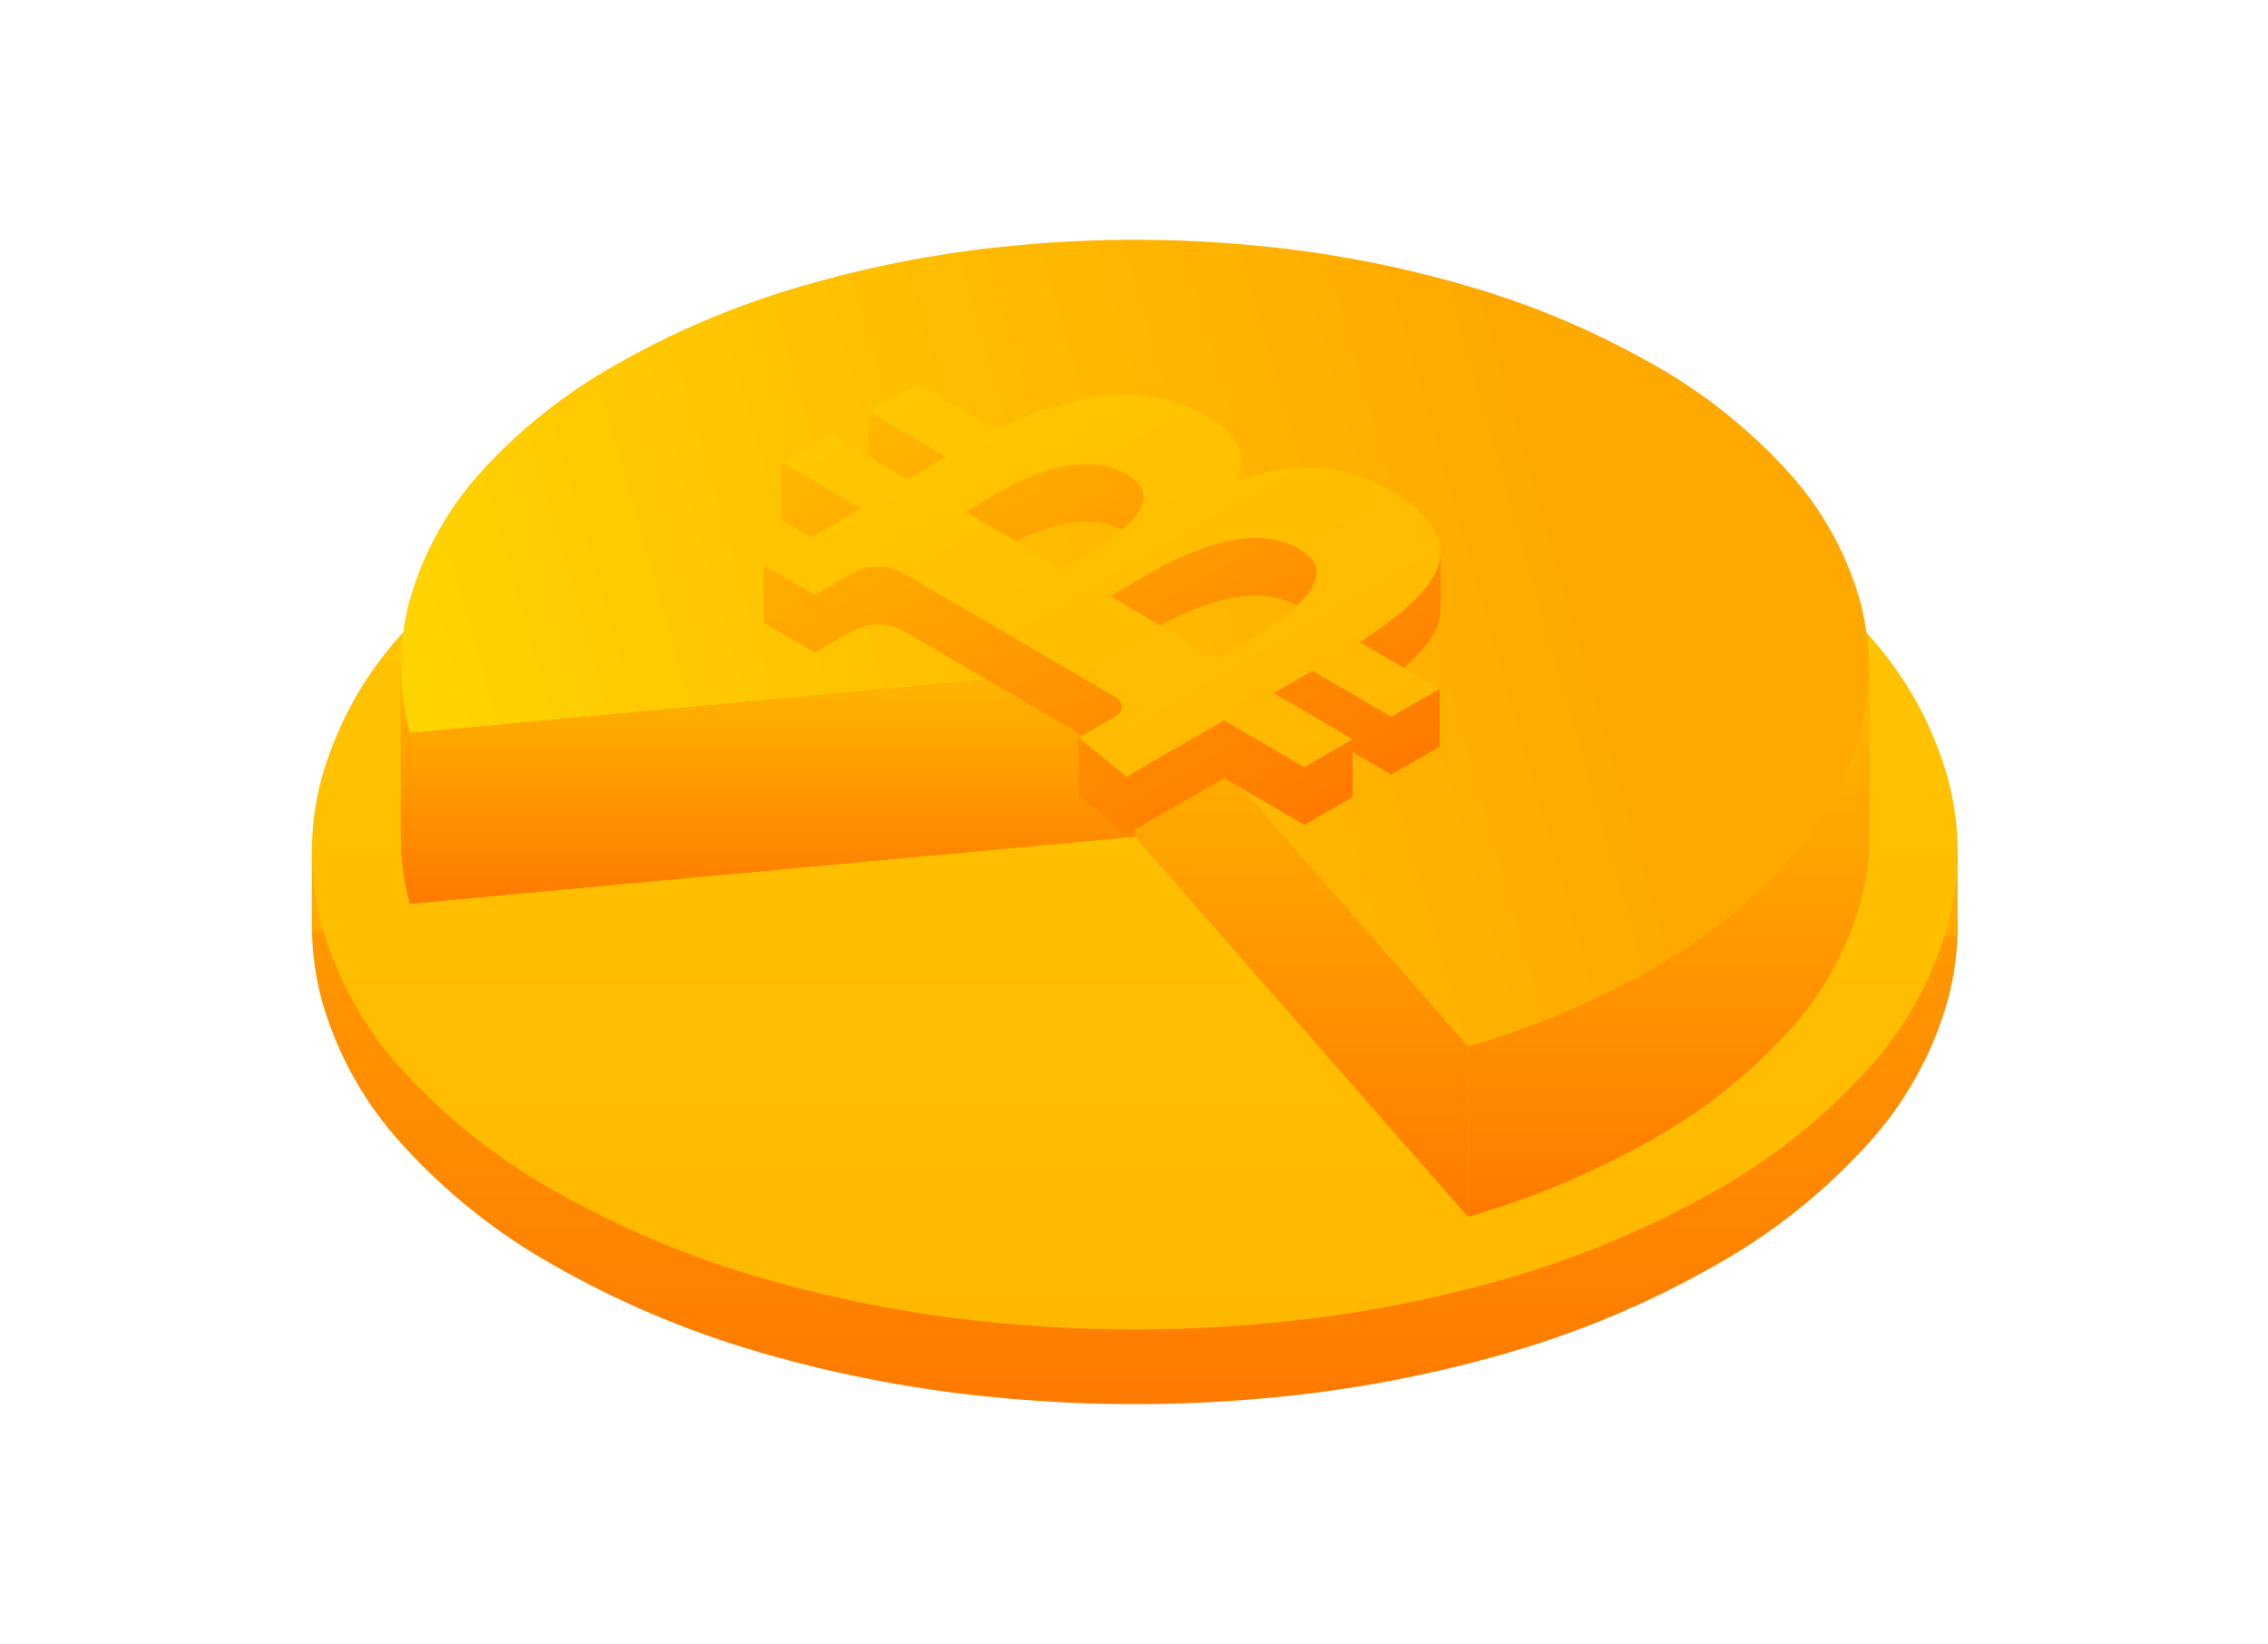 <svg width="149" height="108" viewBox="0 0 149 108" fill="none" xmlns="http://www.w3.org/2000/svg">
<path d="M127.944 55.943C126.945 52.462 125.16 49.262 122.729 46.591C119.861 43.42 116.503 40.736 112.785 38.642C108.465 36.179 103.872 34.238 99.1 32.86C93.85 31.334 88.463 30.329 83.018 29.86C77.391 29.343 71.728 29.343 66.101 29.86C60.653 30.33 55.264 31.334 50.011 32.86C45.237 34.238 40.641 36.179 36.319 38.642C32.6 40.734 29.242 43.419 26.375 46.591C23.943 49.262 22.159 52.462 21.16 55.943C20.277 59.162 20.277 62.562 21.16 65.781C22.157 69.26 23.942 72.459 26.375 75.125C29.241 78.3 32.599 80.987 36.319 83.082C40.633 85.543 45.221 87.481 49.988 88.856C55.245 90.38 60.636 91.384 66.086 91.856C71.713 92.366 77.375 92.366 83.003 91.856C88.453 91.384 93.844 90.38 99.1 88.856C103.869 87.482 108.457 85.541 112.77 83.074C116.495 80.984 119.858 78.3 122.729 75.125C125.162 72.459 126.947 69.26 127.944 65.781C128.826 62.562 128.826 59.162 127.944 55.943Z" fill="url(#paint0_linear)"/>
<path d="M20.488 55.935H128.598V61.484L20.488 61.177V55.935Z" fill="#FFA901"/>
<path d="M50.025 27.948C55.277 26.412 60.666 25.398 66.115 24.919C71.733 24.403 77.385 24.403 83.002 24.919C88.449 25.397 93.835 26.389 99.085 27.926C103.858 29.301 108.451 31.241 112.769 33.708C116.494 35.807 119.858 38.499 122.729 41.679C125.16 44.353 126.944 47.556 127.943 51.038C128.826 54.255 128.826 57.653 127.943 60.87C126.945 64.35 125.16 67.55 122.729 70.221C119.856 73.39 116.496 76.074 112.777 78.17C108.461 80.631 103.866 82.571 99.1 83.952C93.844 85.475 88.452 86.48 83.002 86.951C77.385 87.463 71.733 87.463 66.115 86.951C60.665 86.48 55.274 85.475 50.018 83.952C45.264 82.569 40.622 80.628 36.319 78.17C32.598 76.076 29.238 73.392 26.367 70.221C23.935 67.55 22.151 64.327 21.152 60.847C20.27 57.63 20.27 54.255 21.152 51.038C22.151 47.556 23.935 44.345 26.367 41.672C29.233 38.496 32.591 35.809 36.311 33.715C40.628 31.258 45.256 29.317 50.025 27.948Z" fill="url(#paint1_linear)"/>
<path d="M26.932 43.764V59.347C26.54 57.923 26.339 56.453 26.336 54.975V43.764H26.932Z" fill="#FF7A00"/>
<path d="M26.932 43.764V59.347C26.54 57.923 26.339 56.453 26.336 54.975V43.764H26.932Z" fill="url(#paint2_linear)"/>
<path d="M114.915 51.248L107.771 57.998L102.341 63.164L97.163 68.069L96.471 68.721V79.918C100.725 78.69 104.821 76.961 108.672 74.766C111.991 72.892 114.989 70.495 117.552 67.664C119.719 65.286 121.308 62.434 122.193 59.332C122.587 57.909 122.79 56.438 122.796 54.96V43.772L114.915 51.248Z" fill="#FF7A00"/>
<path d="M114.915 51.248L107.771 57.998L102.341 63.164L97.163 68.069L96.471 68.721V79.918C100.725 78.69 104.821 76.961 108.672 74.766C111.991 72.892 114.989 70.495 117.552 67.664C119.719 65.286 121.308 62.434 122.193 59.332C122.587 57.909 122.79 56.438 122.796 54.96V43.772L114.915 51.248Z" fill="url(#paint3_linear)"/>
<path d="M74.551 43.755L26.932 48.158C26.142 45.29 26.142 42.245 26.932 39.377C27.827 36.272 29.42 33.401 31.588 31.015C34.15 28.199 37.145 25.816 40.46 23.959C44.31 21.76 48.406 20.028 52.661 18.799C57.344 17.428 62.15 16.524 67.008 16.1C72.036 15.633 77.11 15.633 82.138 16.1C86.984 16.526 91.777 17.43 96.447 18.799C100.701 20.026 104.797 21.768 108.649 23.959C111.965 25.827 114.96 28.22 117.521 31.046C119.686 33.433 121.279 36.288 122.177 39.392C122.575 40.835 122.771 42.289 122.773 43.786C122.767 45.267 122.564 46.74 122.169 48.166C121.283 51.267 119.694 54.119 117.528 56.498C114.966 59.328 111.968 61.726 108.649 63.599C104.797 65.792 100.702 67.519 96.447 68.744L74.551 43.755Z" fill="url(#paint4_linear)"/>
<path d="M96.455 68.751V79.947L74.547 54.96V43.757L96.455 68.751Z" fill="url(#paint5_linear)"/>
<path d="M74.546 54.96L26.932 59.362V48.159L74.546 43.757V54.96Z" fill="#FF7A00"/>
<path d="M74.546 54.96L26.932 59.362V48.159L74.546 43.757V54.96Z" fill="url(#paint6_linear)"/>
<path fill-rule="evenodd" clip-rule="evenodd" d="M65.463 32.042C69.924 29.877 74.43 28.729 78.54 30.708C81.552 32.153 82.046 33.78 81.138 35.392C84.559 34.179 87.928 34.028 91.257 35.945C91.585 36.134 91.912 36.343 92.24 36.573C93.891 37.734 94.622 38.863 94.64 39.988C94.641 40.016 94.641 40.045 94.64 40.073C94.613 41.775 92.965 43.469 90.415 45.248C90.07 45.489 89.709 45.731 89.333 45.975L94.581 49.04L91.402 50.879L88.865 49.397L86.225 47.856C85.402 48.333 84.552 48.817 83.662 49.311L88.865 52.348L85.689 54.185L80.43 51.116C80.131 51.287 79.828 51.459 79.523 51.631C79.066 51.891 78.603 52.153 78.14 52.42L74.004 54.813L70.856 52.242C70.856 52.242 73.244 50.903 73.168 50.905C74.066 50.384 73.661 49.87 73.314 49.602L70.856 48.168L59.072 41.289C58.308 40.984 57.145 40.793 55.857 41.537C55.853 41.49 53.55 42.874 53.55 42.874L50.17 40.902L54.555 38.366L54.572 38.375C55.23 37.993 55.894 37.595 56.568 37.188L56.433 37.11L51.372 34.154L54.548 32.315L59.643 35.29C60.475 34.789 61.313 34.285 62.148 33.801L57.086 30.847L60.264 29.007L62.471 30.295L65.463 32.042ZM85.336 39.844C88.943 41.947 83.176 45.193 80.537 46.678L80.536 46.679C80.299 46.812 80.088 46.931 79.91 47.034L72.945 42.967C73.161 42.842 73.418 42.686 73.709 42.509C76.313 40.93 81.65 37.692 85.336 39.844ZM74.029 34.962C77.305 36.875 72.491 39.571 70.285 40.807L70.284 40.807C70.084 40.919 69.905 41.019 69.755 41.106L63.437 37.417C63.619 37.312 63.834 37.181 64.077 37.033C66.243 35.711 70.677 33.006 74.029 34.962Z" fill="url(#paint7_linear)"/>
<path d="M57.086 30.847L60.264 29.007L62.471 30.295L62.471 27.062L57.086 27.062L57.086 30.347L57.086 30.847Z" fill="url(#paint8_linear)"/>
<path d="M51.372 34.154L54.548 32.315L59.643 35.29C60.475 34.789 61.313 34.285 62.148 33.801L57.086 30.847L57.086 30.347L51.372 30.347L51.372 34.154Z" fill="url(#paint9_linear)"/>
<path d="M50.17 40.902L54.555 38.366L54.572 38.375C55.23 37.993 55.894 37.595 56.568 37.188L56.433 37.11L50.17 37.11L50.17 40.902Z" fill="url(#paint10_linear)"/>
<path d="M89.333 45.975L94.581 49.04L94.581 45.248H90.415C90.07 45.489 89.709 45.731 89.333 45.975Z" fill="url(#paint11_linear)"/>
<path d="M92.24 36.573C93.891 37.734 94.622 38.863 94.64 39.988L94.64 35.945H91.257C91.585 36.134 91.912 36.343 92.24 36.573Z" fill="url(#paint12_linear)"/>
<path d="M70.856 52.242C70.856 52.242 73.244 50.903 73.168 50.905C74.066 50.384 73.661 49.87 73.314 49.602L70.856 48.168L70.856 52.242Z" fill="url(#paint13_linear)"/>
<path d="M86.225 47.856C85.402 48.333 84.552 48.817 83.662 49.311L88.865 52.348L88.865 49.397L86.225 47.856Z" fill="url(#paint14_linear)"/>
<path fill-rule="evenodd" clip-rule="evenodd" d="M65.464 28.25C69.924 26.085 74.431 24.938 78.54 26.916C81.552 28.361 82.046 29.988 81.138 31.6C84.896 30.268 88.592 30.216 92.24 32.781C96.772 35.966 94.372 38.913 89.333 42.184L94.581 45.248L91.403 47.087L86.226 44.064C85.403 44.541 84.552 45.025 83.662 45.519L88.865 48.556L85.689 50.393L80.43 47.325C80.131 47.495 79.828 47.667 79.523 47.84C79.066 48.099 78.603 48.361 78.141 48.628L74.004 51.022L70.857 48.45C70.857 48.45 73.245 47.111 73.168 47.113C74.066 46.592 73.661 46.079 73.314 45.81L59.072 37.497C58.309 37.193 57.145 37.001 55.858 37.745C55.853 37.698 53.551 39.082 53.551 39.082L50.17 37.11L54.556 34.574L54.572 34.583C55.231 34.201 55.894 33.803 56.568 33.396L51.372 30.362L54.549 28.523L59.644 31.498C60.475 30.997 61.313 30.493 62.148 30.01L57.087 27.055L60.265 25.215L65.464 28.25ZM85.336 36.052C88.943 38.155 83.176 41.401 80.538 42.886L80.536 42.887C80.299 43.02 80.088 43.139 79.91 43.242L72.945 39.175C73.161 39.05 73.418 38.894 73.709 38.718C76.313 37.138 81.65 33.9 85.336 36.052ZM74.029 31.17C77.305 33.084 72.492 35.779 70.285 37.015L70.284 37.015C70.084 37.127 69.905 37.227 69.756 37.314L63.438 33.626C63.619 33.521 63.834 33.389 64.078 33.241C66.243 31.919 70.677 29.214 74.029 31.17Z" fill="url(#paint15_linear)"/>
<defs>
<linearGradient id="paint0_linear" x1="74.552" y1="29.472" x2="74.552" y2="92.238" gradientUnits="userSpaceOnUse">
<stop stop-color="#FFB800"/>
<stop offset="1" stop-color="#FF7A00"/>
</linearGradient>
<linearGradient id="paint1_linear" x1="74.548" y1="24.532" x2="74.548" y2="87.335" gradientUnits="userSpaceOnUse">
<stop stop-color="#FFC700"/>
<stop offset="1" stop-color="#FFB800"/>
</linearGradient>
<linearGradient id="paint2_linear" x1="26.634" y1="43.764" x2="26.634" y2="59.347" gradientUnits="userSpaceOnUse">
<stop stop-color="#FFB800"/>
<stop offset="1" stop-color="#FF7A00"/>
</linearGradient>
<linearGradient id="paint3_linear" x1="109.633" y1="43.772" x2="109.633" y2="79.918" gradientUnits="userSpaceOnUse">
<stop stop-color="#FFB800"/>
<stop offset="1" stop-color="#FF7A00"/>
</linearGradient>
<linearGradient id="paint4_linear" x1="19.219" y1="36.17" x2="98.305" y2="13.594" gradientUnits="userSpaceOnUse">
<stop stop-color="#FFD600"/>
<stop offset="1" stop-color="#FFA800"/>
</linearGradient>
<linearGradient id="paint5_linear" x1="85.501" y1="43.757" x2="85.501" y2="79.947" gradientUnits="userSpaceOnUse">
<stop stop-color="#FFB800"/>
<stop offset="1" stop-color="#FF7A00"/>
</linearGradient>
<linearGradient id="paint6_linear" x1="50.739" y1="43.757" x2="50.739" y2="59.362" gradientUnits="userSpaceOnUse">
<stop stop-color="#FFB800"/>
<stop offset="1" stop-color="#FF7A00"/>
</linearGradient>
<linearGradient id="paint7_linear" x1="54.914" y1="28.288" x2="73.945" y2="61.033" gradientUnits="userSpaceOnUse">
<stop stop-color="#FFB800"/>
<stop offset="1" stop-color="#FF7A00"/>
</linearGradient>
<linearGradient id="paint8_linear" x1="54.914" y1="28.288" x2="73.945" y2="61.033" gradientUnits="userSpaceOnUse">
<stop stop-color="#FFB800"/>
<stop offset="1" stop-color="#FF7A00"/>
</linearGradient>
<linearGradient id="paint9_linear" x1="54.914" y1="28.288" x2="73.945" y2="61.033" gradientUnits="userSpaceOnUse">
<stop stop-color="#FFB800"/>
<stop offset="1" stop-color="#FF7A00"/>
</linearGradient>
<linearGradient id="paint10_linear" x1="54.914" y1="28.288" x2="73.945" y2="61.033" gradientUnits="userSpaceOnUse">
<stop stop-color="#FFB800"/>
<stop offset="1" stop-color="#FF7A00"/>
</linearGradient>
<linearGradient id="paint11_linear" x1="54.914" y1="28.288" x2="73.945" y2="61.033" gradientUnits="userSpaceOnUse">
<stop stop-color="#FFB800"/>
<stop offset="1" stop-color="#FF7A00"/>
</linearGradient>
<linearGradient id="paint12_linear" x1="54.914" y1="28.288" x2="73.945" y2="61.033" gradientUnits="userSpaceOnUse">
<stop stop-color="#FFB800"/>
<stop offset="1" stop-color="#FF7A00"/>
</linearGradient>
<linearGradient id="paint13_linear" x1="54.914" y1="28.288" x2="73.945" y2="61.033" gradientUnits="userSpaceOnUse">
<stop stop-color="#FFB800"/>
<stop offset="1" stop-color="#FF7A00"/>
</linearGradient>
<linearGradient id="paint14_linear" x1="54.914" y1="28.288" x2="73.945" y2="61.033" gradientUnits="userSpaceOnUse">
<stop stop-color="#FFB800"/>
<stop offset="1" stop-color="#FF7A00"/>
</linearGradient>
<linearGradient id="paint15_linear" x1="57.344" y1="26.891" x2="74.72" y2="56.79" gradientUnits="userSpaceOnUse">
<stop stop-color="#FFC700"/>
<stop offset="1" stop-color="#FFB800"/>
</linearGradient>
</defs>
</svg>
